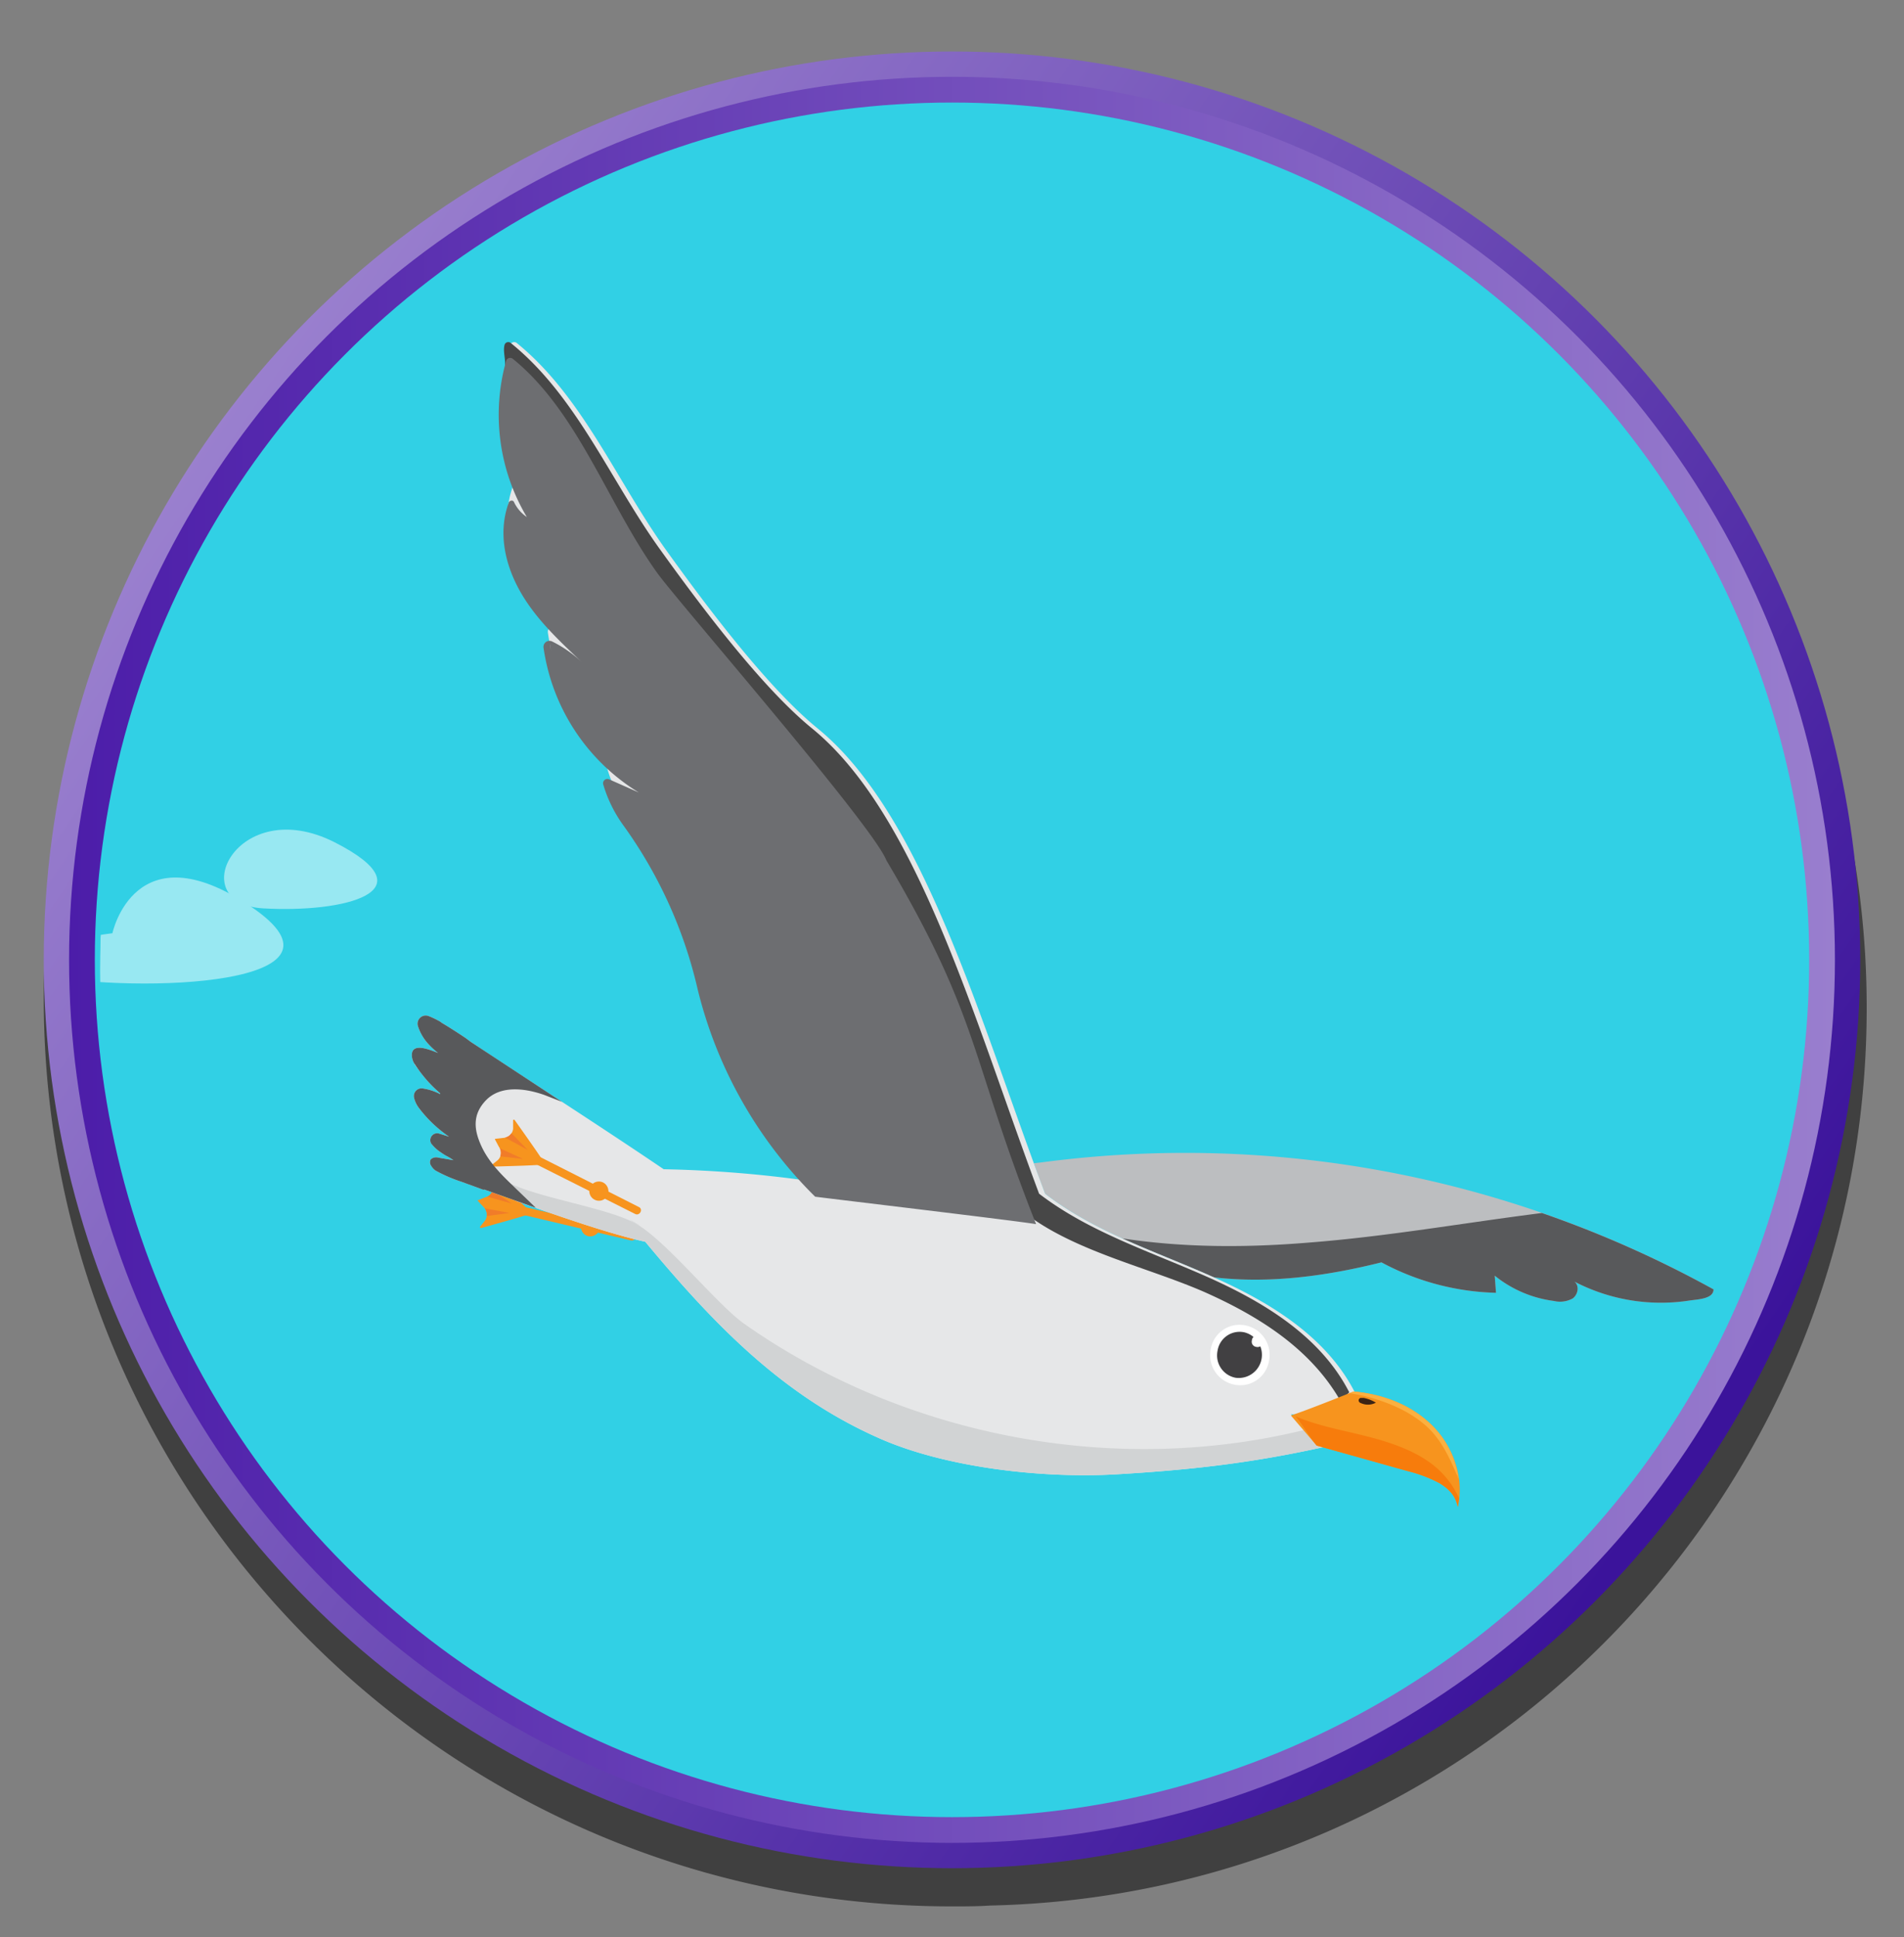 <svg id="SB39_Interactive_Icon_13_F1" xmlns="http://www.w3.org/2000/svg" xmlns:xlink="http://www.w3.org/1999/xlink" viewBox="0 0 443.8 451.5"><rect x="0" y="0" width="443.8" height="451.5" fill="#808080" stroke="none"/><defs><style>.cls-1{fill:none;}.cls-2,.cls-6{opacity:0.5;}.cls-3{fill:url(#linear-gradient);}.cls-4{fill:#31d0e5;stroke-miterlimit:10;stroke-width:6px;stroke:url(#linear-gradient-2);}.cls-5{clip-path:url(#clip-path);}.cls-7{fill:#fff;}.cls-8{fill:#bcbec0;}.cls-9{fill:#58595b;}.cls-10{fill:#f7941e;}.cls-11{fill:#f17c29;}.cls-12{fill:#e6e7e8;}.cls-13{fill:#474747;}.cls-14{fill:#414042;}.cls-15{fill:#6d6e71;}.cls-16{fill:#d1d3d4;}.cls-17{fill:#f77c0c;}.cls-18{fill:#3c2415;}.cls-19{fill:#fbb040;}</style><linearGradient id="linear-gradient" x1="43.17" y1="101.28" x2="392.43" y2="340.6" gradientUnits="userSpaceOnUse"><stop offset="0" stop-color="#9b81cf"/><stop offset="1" stop-color="#3b139b"/></linearGradient><linearGradient id="linear-gradient-2" x1="16.1" y1="223.74" x2="427.68" y2="223.74" gradientUnits="userSpaceOnUse"><stop offset="0" stop-color="#4c1da9"/><stop offset="1" stop-color="#997ece"/></linearGradient><clipPath id="clip-path"><ellipse class="cls-1" cx="229.2" cy="226.1" rx="205.9" ry="209.2"/></clipPath></defs><g id="Layer_1" data-name="Layer 1"><g id="_01" data-name="01"><path class="cls-2" d="M435.1,235a208.3,208.3,0,0,0-25.4-100A211.6,211.6,0,0,0,221.9,21C105,21,10.2,115.8,10.2,232.7S105,444.3,221.9,444.3c3,0,5.9,0,8.9-.2C344.1,441.6,435.1,348.9,435.1,235Z"/><circle class="cls-3" cx="221.9" cy="223.7" r="211.7"/><circle class="cls-4" cx="221.9" cy="223.7" r="202.8"/></g><g id="_06" data-name="06"><g class="cls-5"><g class="cls-6"><path class="cls-7" d="M26.2,217.5s5.2-24.5,32.3-6.2S32.9,231.7,9,227.2,26.2,217.5,26.2,217.5Z"/><path class="cls-7" d="M78,196.3c22.6,11.5,2.1,16.5-16.7,15.4S55.3,184.8,78,196.3Z"/></g><path class="cls-8" d="M283,297.7l-.5-.2c-13.3-5.9-27.4-10.4-38.9-19.3-.9-2.3-1.8-4.7-2.6-7.1l1.8-.2a254.3,254.3,0,0,1,156.6,29.6c0,2.2-3.5,2.3-5.6,2.6a43.7,43.7,0,0,1-26.8-4.4c1.2,1,.8,3-.4,3.9a6.1,6.1,0,0,1-4.4.6,27.5,27.5,0,0,1-13.8-5.9l.3,4a59.4,59.4,0,0,1-26.7-7.1C309.2,297.4,296,299.2,283,297.7Z"/><path class="cls-9" d="M283,297.7l-.5-.2c-6.9-3.1-14.1-5.8-21-8.9,14.3,2.2,29,2.2,43.5,1,18.2-1.4,36.2-4.6,54.4-6.9a255.2,255.2,0,0,1,40,17.8c0,2.2-3.5,2.3-5.6,2.6a43.7,43.7,0,0,1-26.8-4.4c1.2,1,.8,3-.4,3.9a6.1,6.1,0,0,1-4.4.6,27.5,27.5,0,0,1-13.8-5.9l.3,4a59.4,59.4,0,0,1-26.7-7.1C309.2,297.4,296,299.2,283,297.7Z"/><path class="cls-10" d="M147.1,289.1l-24.9-5.9a.9.9,0,0,1,.5-1.8l24.9,5.8C148.8,287.5,148.2,289.3,147.1,289.1Z"/><path class="cls-10" d="M138.1,283.7a2.1,2.1,0,0,0-2.6,1.7,2.2,2.2,0,0,0,1.6,2.7,2.3,2.3,0,0,0,2.7-1.7A2.2,2.2,0,0,0,138.1,283.7Z"/><path class="cls-10" d="M123.9,282.7c.1-.2-7.2-6.6-9.1-8.3-.1-.1-.4,0-.3.1l.4,1.9a2.3,2.3,0,0,1-1.7,2.6l-1.7.7c-.2,0-.2.1-.1.2l1.3,1.4a2.5,2.5,0,0,1,.4,3.1l-1.2,1.5c-.1.2.1.3.3.3C114.6,285.5,123.9,283,123.9,282.7Z"/><path class="cls-11" d="M119.3,280.5l-5.7-1.6a2.4,2.4,0,0,0,1.2-1.4Z"/><path class="cls-11" d="M113,281.6l5.8,1.1-5.3.7A2.9,2.9,0,0,0,113,281.6Z"/><path class="cls-12" d="M121.9,133.8c-3.3-6.2-4.8-13.8-2.4-20.3a.7.7,0,0,1,1.3-.1,7.7,7.7,0,0,0,2.9,3.5,47.1,47.1,0,0,1-4.8-36.5,1,1,0,0,1,1.5-.5c15.2,12.3,23.1,31.7,34.5,47.8,8.9,12.4,23.6,32.2,35.6,42,24.7,20.1,37.7,67.6,53.1,108.5,11.5,8.9,25.6,13.4,38.9,19.3s26.6,13.9,33.3,27c-1.5,1.3-11.6,5.5-14.9,5.1,4,4.2,4.1,2.9,7.4,7.7-16.7,3.7-31,5.3-48.1,6.3s-40-1.5-55.7-8.6c-22.4-10-38.3-26.6-54.1-45.6-11.1-2.5-26.3-8.2-37.6-12.2,0,.1,0,.1-.1.1l-5.2-1.9a34.3,34.3,0,0,1-6-2.6,3.5,3.5,0,0,1-1-1.1,1.4,1.4,0,0,1-.1-1.5,1.9,1.9,0,0,1,1.8-.4l3.5.6c-1.4-1-1.5-.8-2.9-1.8a9.3,9.3,0,0,1-2.3-2.1h0a1.6,1.6,0,0,1,1.9-2.3l2.2.7a.1.1,0,0,0-.1-.1,30,30,0,0,1-6.8-6.5,6.4,6.4,0,0,1-1.2-2.5h0a1.8,1.8,0,0,1,2.2-2.1,12.8,12.8,0,0,1,3.9,1.3v-.2a30.5,30.5,0,0,1-5.8-6.6,3.9,3.9,0,0,1-.8-2.1c-.2-3.5,4.7-1.2,6.1-.7a17.8,17.8,0,0,1-2.7-2.6,11.1,11.1,0,0,1-2-3.7,1.9,1.9,0,0,1,2.5-2.3,21.2,21.2,0,0,1,2.7,1.3h0l.4.3c2.2,1.3,4.6,2.9,5.5,3.5l1.2.9c14.9,9.9,30.7,20,45,29.7a279.4,279.4,0,0,1,36.5,3.1,102,102,0,0,1-27.6-48.7,105.2,105.2,0,0,0-17.2-37.9,31.4,31.4,0,0,1-4.8-9.7,1.1,1.1,0,0,1,1.4-1.3l6.9,3.1c-11.9-7-20.2-19.8-22.2-33.7a1.4,1.4,0,0,1,2-1.4,31.3,31.3,0,0,1,6.9,4.7C131.1,145.6,125.6,140.3,121.9,133.8Z"/><path class="cls-12" d="M133.1,155.1a26.7,26.7,0,0,0-4.7-3.6c-.1-.4-.1-.8-.2-1.2Z"/><path class="cls-12" d="M143,183.2l3.4,2.3-3-1.4Z"/><path class="cls-12" d="M99.2,259.1v.2l-.9-.4-.6-.7-.7-1.1A20.9,20.9,0,0,0,99.2,259.1Z"/><path class="cls-12" d="M118.4,119.5a8.6,8.6,0,0,1,.1-1.6,37.2,37.2,0,0,0,1.9,3.4A7.4,7.4,0,0,1,118.4,119.5Z"/><path class="cls-12" d="M96.6,247.9l2,1.8-1-.4-.9-1.2Z"/><path class="cls-13" d="M280.7,301.1c-13.3-5.8-30.3-9.5-41.8-18.4-15.4-40.9-32.1-85.7-53.1-108.6-10.5-11.4-26.7-29.5-35.6-42-11.2-15.8-17.9-34.4-32.5-46.7.2-1.6-.5-3.5-.1-5a.9.9,0,0,1,1.4-.5c15.3,12.3,23.1,31.7,34.6,47.8,8.9,12.4,23.6,32.2,35.6,42,24.7,20.1,37.7,67.6,53,108.5,11.6,8.9,25.7,13.4,39,19.3s26.6,13.9,33.3,27c-.6.5-.2.5-2.4,1.4C305.1,314.1,293.3,306.7,280.7,301.1Z"/><path class="cls-7" d="M282.2,314.5a7,7,0,0,0,5.5,8.2,6.8,6.8,0,0,0,8.1-5.6,7,7,0,0,0-5.5-8.2A6.8,6.8,0,0,0,282.2,314.5Z"/><path class="cls-14" d="M283.8,314.8a5.3,5.3,0,0,0,4.2,6.3,5.4,5.4,0,0,0,2-10.6A5.2,5.2,0,0,0,283.8,314.8Z"/><path class="cls-7" d="M291.8,312.4a1.2,1.2,0,0,0,1,1.5,1.3,1.3,0,0,0,1.6-1,1.4,1.4,0,0,0-1.1-1.6A1.2,1.2,0,0,0,291.8,312.4Z"/><path class="cls-15" d="M119.8,117a8.7,8.7,0,0,0,3,3.5A46.6,46.6,0,0,1,118,84a1,1,0,0,1,1.5-.4c15.2,12.3,22.1,33.7,33.6,49.8,4.6,6.5,50.3,58.9,53.5,67.1,22,37.1,19.5,45.9,34.9,84.8-3.9-.7-47.7-5.9-51.5-6.4a102,102,0,0,1-27.4-48.4,105.6,105.6,0,0,0-17.2-38,31.4,31.4,0,0,1-4.8-9.7,1,1,0,0,1,1.3-1.2l7,3.1A47.4,47.4,0,0,1,126.7,151a1.4,1.4,0,0,1,2-1.5,28.8,28.8,0,0,1,6.9,4.8c-5.4-5.1-11-10.3-14.6-16.9s-4.8-13.8-2.4-20.3C118.8,116.6,119.6,116.5,119.8,117Z"/><path class="cls-12" d="M128.4,151.5c-.1-.4-.1-.8-.2-1.2S128.3,151.1,128.4,151.5Z"/><path class="cls-12" d="M99.2,259.3l-.9-.4-.6-.7-.7-1.1a20.9,20.9,0,0,0,2.2,2Z"/><path class="cls-12" d="M98.6,249.7l-1-.4-.9-1.2v-.2Z"/><path class="cls-7" d="M161,136.1a2.1,2.1,0,0,0-.4-.6A2.1,2.1,0,0,1,161,136.1Z"/><path class="cls-7" d="M159,133.3l-.4-.5Z"/><path class="cls-7" d="M157.1,130.7l-.4-.6Z"/><path class="cls-7" d="M165.5,142l-.5-.7Z"/><path class="cls-7" d="M170.2,148.1l-.6-.8Z"/><path class="cls-7" d="M167.8,145l-.5-.7Z"/><path class="cls-7" d="M163.2,139l-.5-.6Z"/><path class="cls-7" d="M139.1,102.4c-2.7-4.2-5.5-8.3-8.5-12.1C133.6,94.1,136.4,98.2,139.1,102.4Z"/><path class="cls-7" d="M130.6,90.3,127,86.1Z"/><path class="cls-10" d="M148,282.9l-22.9-11.5a1,1,0,0,1,.9-1.7l22.9,11.6C150,281.8,149.1,283.5,148,282.9Z"/><path class="cls-10" d="M140.6,275.6a2.2,2.2,0,0,0-2,4,2.2,2.2,0,0,0,3-1A2.3,2.3,0,0,0,140.6,275.6Z"/><path class="cls-10" d="M127,271.3c.1-.2-5.5-8.1-7-10.2-.1-.2-.4-.2-.4,0v2a2.4,2.4,0,0,1-2.3,2.1l-1.8.2c-.1,0-.2.1-.1.2l.9,1.7a2.3,2.3,0,0,1-.3,3.1l-1.5,1.2c-.1.1,0,.3.2.3C117.2,271.8,126.8,271.6,127,271.3Z"/><path class="cls-11" d="M123,268l-5.3-2.9a2.1,2.1,0,0,0,1.5-1Z"/><path class="cls-11" d="M116.5,267.6l5.4,2.5-5.3-.6A2.5,2.5,0,0,0,116.5,267.6Z"/><path class="cls-16" d="M147.9,285c-3.8-2.4,3.9,2.1,0,0Z"/><path class="cls-16" d="M117.9,275.3c6.9,3.8,23,6,30,9.7s18.9,18.7,25.4,23.4c37.7,26.6,86.9,35.8,131.4,24.7a16.9,16.9,0,0,1,3.6,4.2c-16.7,3.7-31,5.3-48.1,6.3s-40-1.5-55.7-8.6c-22.4-10-38.3-26.6-54.1-45.6-8.9-2-20.2-6-30.2-9.5C120.4,278.7,117.5,276.5,117.9,275.3Z"/><path class="cls-9" d="M100.5,271.7a1.4,1.4,0,0,1-.1-1.5,1.9,1.9,0,0,1,1.8-.4l3.5.6c-1.4-1-1.5-.8-2.9-1.8a9.3,9.3,0,0,1-2.3-2.1h0a1.6,1.6,0,0,1,1.9-2.3l2.2.7a.1.1,0,0,0-.1-.1,30,30,0,0,1-6.8-6.5,6.4,6.4,0,0,1-1.2-2.5h0a1.8,1.8,0,0,1,2.2-2.1,12.8,12.8,0,0,1,3.9,1.3v-.2a30.5,30.5,0,0,1-5.8-6.6,3.9,3.9,0,0,1-.8-2.1c-.2-3.5,4.7-1.2,6.1-.7a17.8,17.8,0,0,1-2.7-2.6,11.1,11.1,0,0,1-2-3.7,1.9,1.9,0,0,1,2.5-2.3,21.2,21.2,0,0,1,2.7,1.3h0l.4.3c2.2,1.3,4.6,2.9,5.5,3.5l1.2.9L131,256.8l-4.1-1.6c-4.5-1.6-10.2-2.3-13.6,1.2s-2.7,7.2-1.1,10.7,4.3,6.3,7,8.9l5.7,5.5-12.1-4.3c0,.1,0,.1-.1.1l-5.2-1.9a34.3,34.3,0,0,1-6-2.6A3.5,3.5,0,0,1,100.5,271.7Z"/><path class="cls-10" d="M300.9,329.9l6,7,21.4,6a32.4,32.4,0,0,1,7.3,2.8c2.2,1.4,3.6,2.8,4.2,5.5,1.6-6.9-1.2-14.3-6.1-19.1s-11.5-7.2-18.2-7.8C315.5,324.3,305.9,328.2,300.9,329.9Z"/><path class="cls-17" d="M302,330.1c4.9,2.1,10.3,3.1,15.6,4.4s12.1,3.3,16.9,7.3a20.8,20.8,0,0,1,5.6,7.4l-.3,2c-.6-2.7-2-4.1-4.2-5.5a32.4,32.4,0,0,0-7.3-2.8l-21.4-6C304.9,334.5,303.9,332.4,302,330.1Z"/><path class="cls-18" d="M317.2,327a3.9,3.9,0,0,0,3.5-.1,8.6,8.6,0,0,0-2.8-1.1h-.8a.6.6,0,0,0-.4.7A.7.7,0,0,0,317.2,327Z"/><path class="cls-19" d="M332.6,332.5c-4.7-4.3-11.6-6.8-18-7.8l.9-.4c6.7.6,13.3,3,18.2,7.8a21.4,21.4,0,0,1,6.3,12.6C338.1,340.3,336.2,335.8,332.6,332.5Z"/></g></g></g></svg>